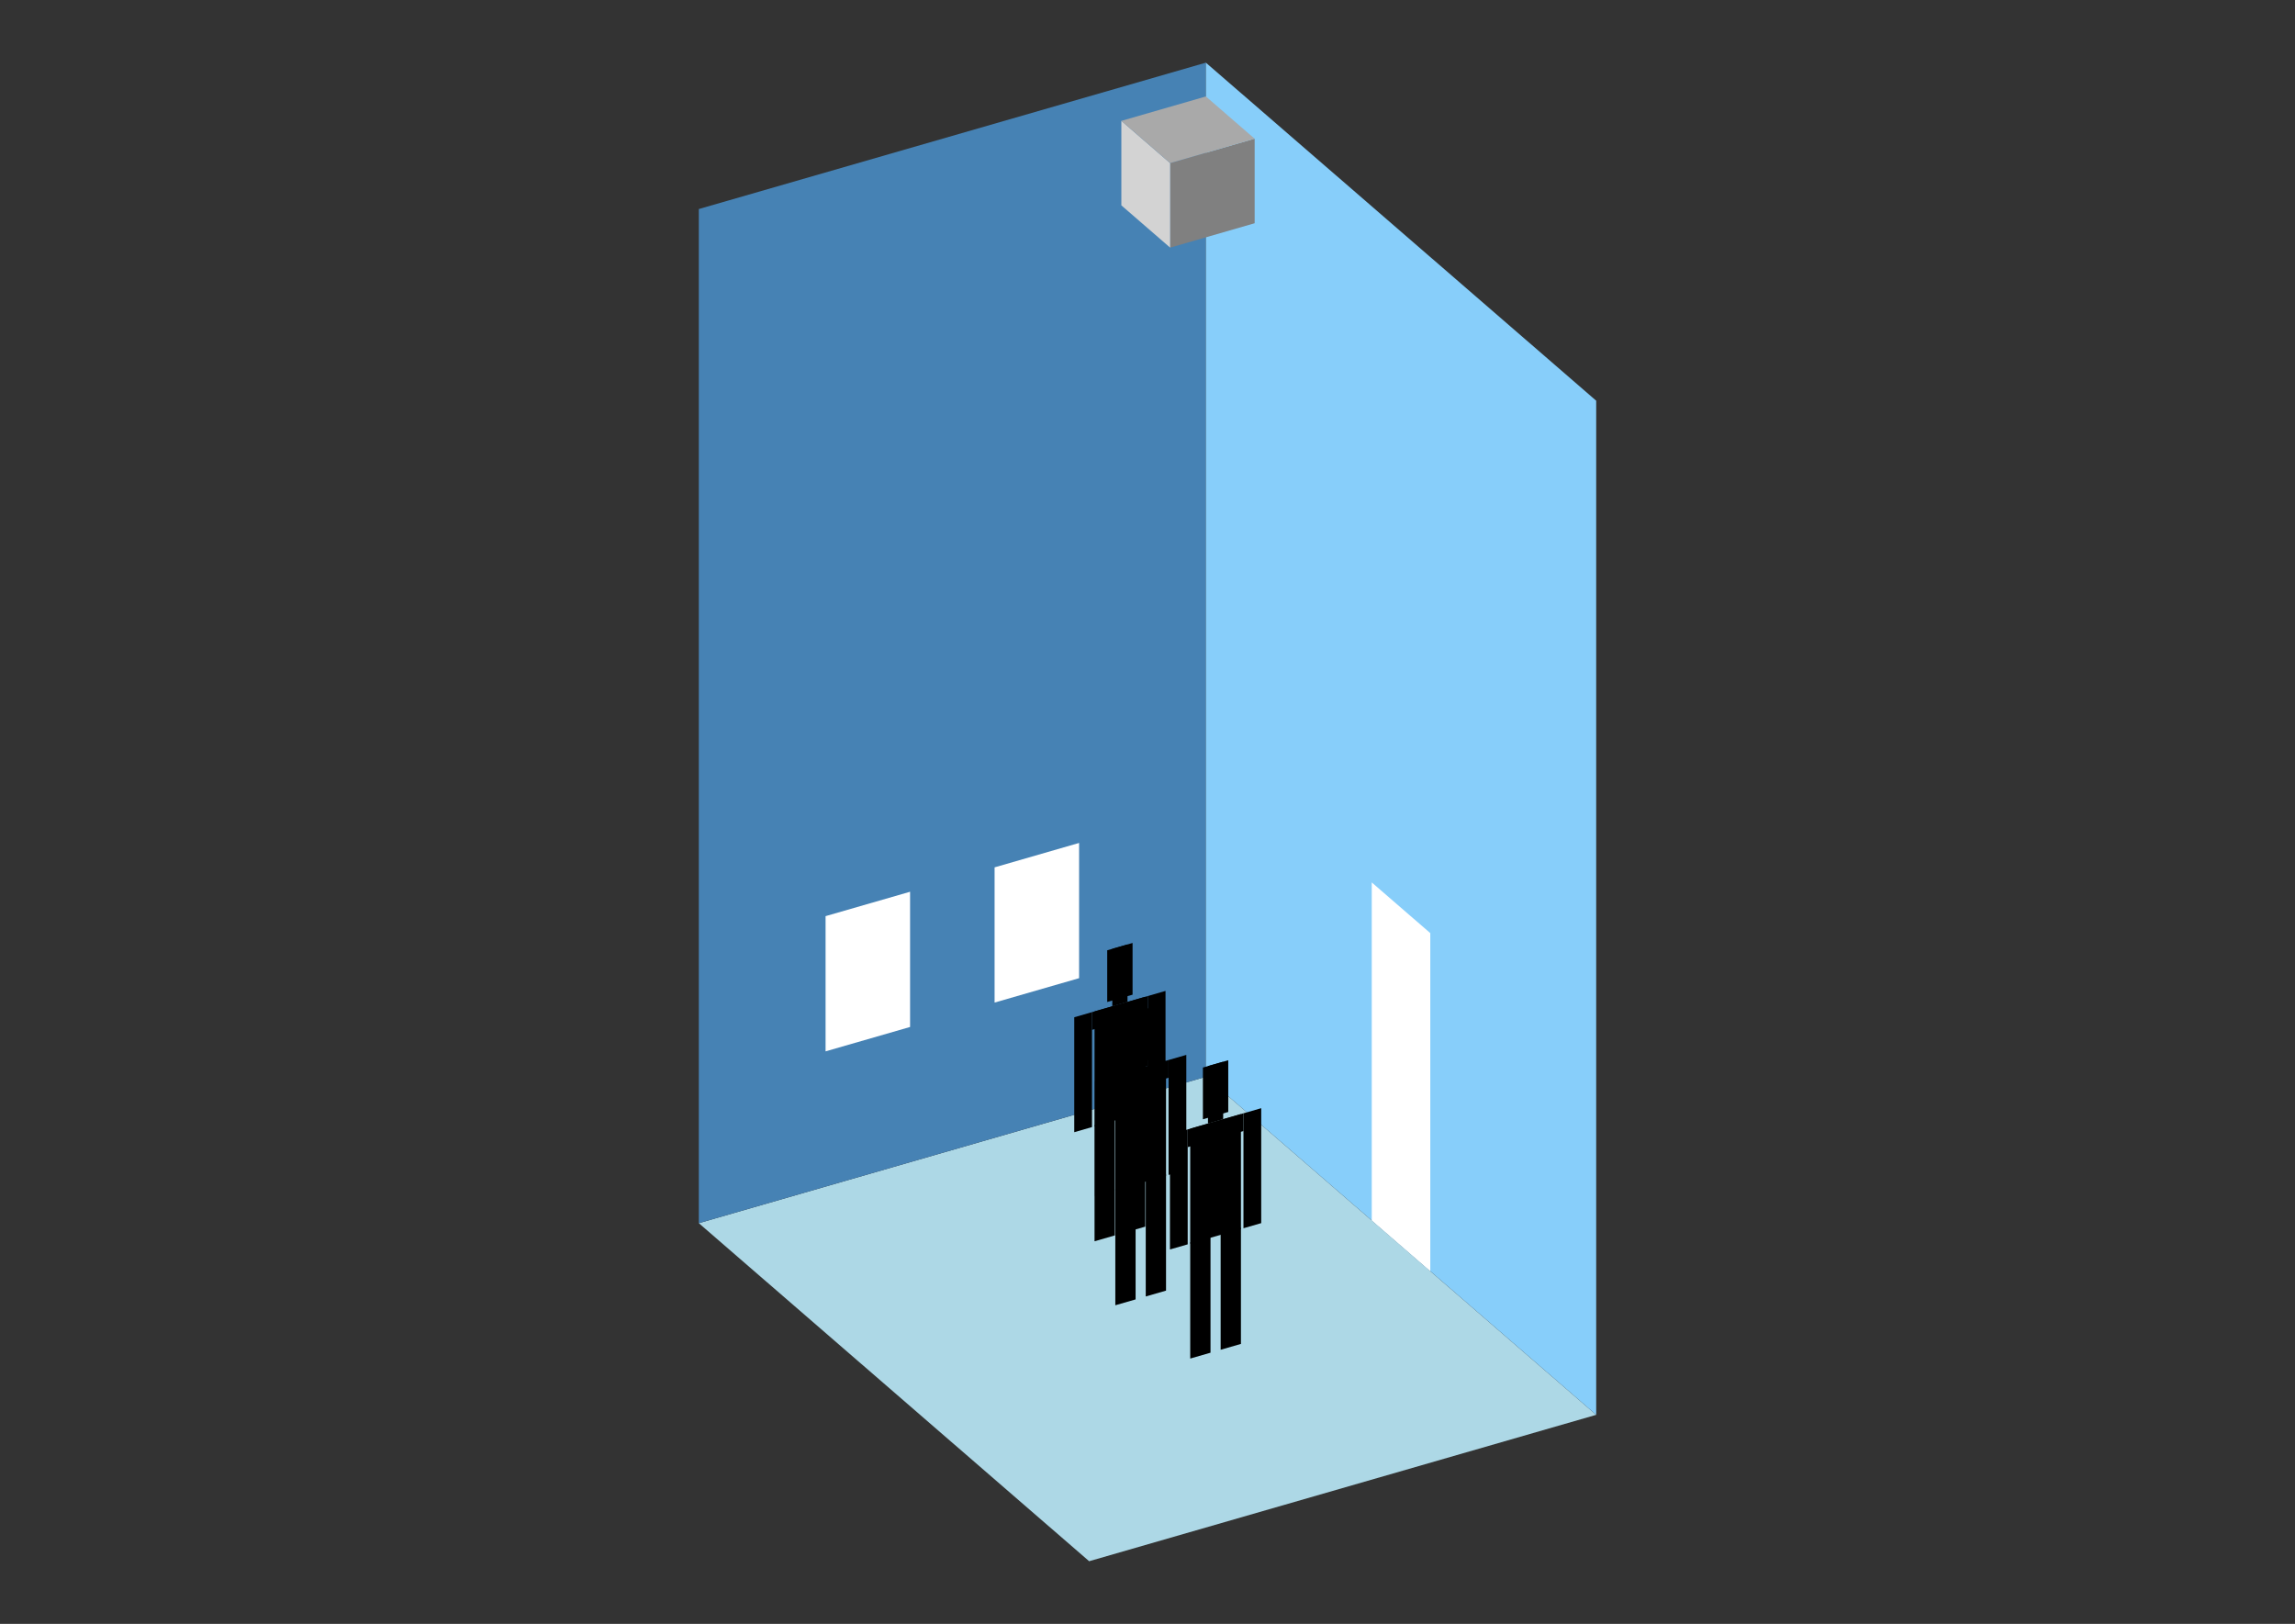 <?xml version="1.0" encoding="UTF-8"?>
<svg
  xmlns="http://www.w3.org/2000/svg"
  width="848"
  height="600"
  style="background-color:white"
>
  <rect width="100%" height="100%" fill="#333333" stroke="none"/>
  <polygon fill="lightblue" points="402.436,576.847 258.211,451.945 445.564,397.86 589.789,522.763" />
  <polygon fill="steelblue" points="258.211,451.945 258.211,77.237 445.564,23.153 445.564,397.86" />
  <polygon fill="lightskyblue" points="589.789,522.763 589.789,148.055 445.564,23.153 445.564,397.86" />
  <polygon fill="white" points="528.494,469.679 528.494,344.777 506.86,326.041 506.86,450.944" />
  <polygon fill="white" points="305.049,388.463 305.049,338.502 336.275,329.488 336.275,379.449" />
  <polygon fill="white" points="367.5,370.434 367.5,320.473 398.726,311.459 398.726,361.42" />
  <polygon fill="grey" points="432.367,91.496 432.367,60.27 463.592,51.256 463.592,82.482" />
  <polygon fill="lightgrey" points="432.367,91.496 432.367,60.27 414.339,44.657 414.339,75.883" />
  <polygon fill="darkgrey" points="432.367,60.27 414.339,44.657 445.564,35.643 463.592,51.256" />
  <polygon fill="hsl(360.0,50.0%,68.652%)" points="404.432,458.633 404.432,415.742 411.926,413.578 411.926,456.47" />
  <polygon fill="hsl(360.0,50.0%,68.652%)" points="423.167,453.225 423.167,410.333 415.673,412.497 415.673,455.388" />
  <polygon fill="hsl(360.0,50.0%,68.652%)" points="396.937,418.33 396.937,375.863 403.495,373.97 403.495,416.437" />
  <polygon fill="hsl(360.0,50.0%,68.652%)" points="424.104,410.487 424.104,368.021 430.661,366.128 430.661,408.595" />
  <polygon fill="hsl(360.0,50.0%,68.652%)" points="403.495,380.527 403.495,373.97 424.104,368.021 424.104,374.578" />
  <polygon fill="hsl(360.0,50.0%,68.652%)" points="404.432,416.166 404.432,373.699 423.167,368.291 423.167,410.758" />
  <polygon fill="hsl(360.0,50.0%,68.652%)" points="409.115,370.224 409.115,351.114 418.483,348.41 418.483,367.52" />
  <polygon fill="hsl(360.0,50.0%,68.652%)" points="410.989,371.807 410.989,350.573 416.61,348.951 416.61,370.184" />
  <polygon fill="hsl(360.0,50.0%,60.889%)" points="412.111,482.272 412.111,439.381 419.605,437.218 419.605,480.109" />
  <polygon fill="hsl(360.0,50.0%,60.889%)" points="430.847,476.864 430.847,433.972 423.353,436.136 423.353,479.027" />
  <polygon fill="hsl(360.0,50.0%,60.889%)" points="404.617,441.969 404.617,399.502 411.175,397.609 411.175,440.076" />
  <polygon fill="hsl(360.0,50.0%,60.889%)" points="431.783,434.127 431.783,391.66 438.341,389.767 438.341,432.234" />
  <polygon fill="hsl(360.0,50.0%,60.889%)" points="411.175,404.167 411.175,397.609 431.783,391.66 431.783,398.217" />
  <polygon fill="hsl(360.0,50.0%,60.889%)" points="412.111,439.806 412.111,397.339 430.847,391.93 430.847,434.397" />
  <polygon fill="hsl(360.0,50.0%,60.889%)" points="416.795,393.863 416.795,374.753 426.163,372.049 426.163,391.159" />
  <polygon fill="hsl(360.0,50.0%,60.889%)" points="418.669,395.446 418.669,374.212 424.289,372.59 424.289,393.823" />
  <polygon fill="hsl(360.0,50.0%,52.578%)" points="439.787,501.966 439.787,459.074 447.281,456.911 447.281,499.803" />
  <polygon fill="hsl(360.0,50.0%,52.578%)" points="458.522,496.557 458.522,453.666 451.028,455.829 451.028,498.721" />
  <polygon fill="hsl(360.0,50.0%,52.578%)" points="432.293,461.662 432.293,419.196 438.85,417.303 438.85,459.769" />
  <polygon fill="hsl(360.0,50.0%,52.578%)" points="459.459,453.82 459.459,411.353 466.017,409.46 466.017,451.927" />
  <polygon fill="hsl(360.0,50.0%,52.578%)" points="438.85,423.86 438.85,417.303 459.459,411.353 459.459,417.911" />
  <polygon fill="hsl(360.0,50.0%,52.578%)" points="439.787,459.499 439.787,417.032 458.522,411.624 458.522,454.091" />
  <polygon fill="hsl(360.0,50.0%,52.578%)" points="444.471,413.557 444.471,394.447 453.839,391.742 453.839,410.853" />
  <polygon fill="hsl(360.0,50.0%,52.578%)" points="446.344,415.139 446.344,393.906 451.965,392.283 451.965,413.517" />
</svg>

